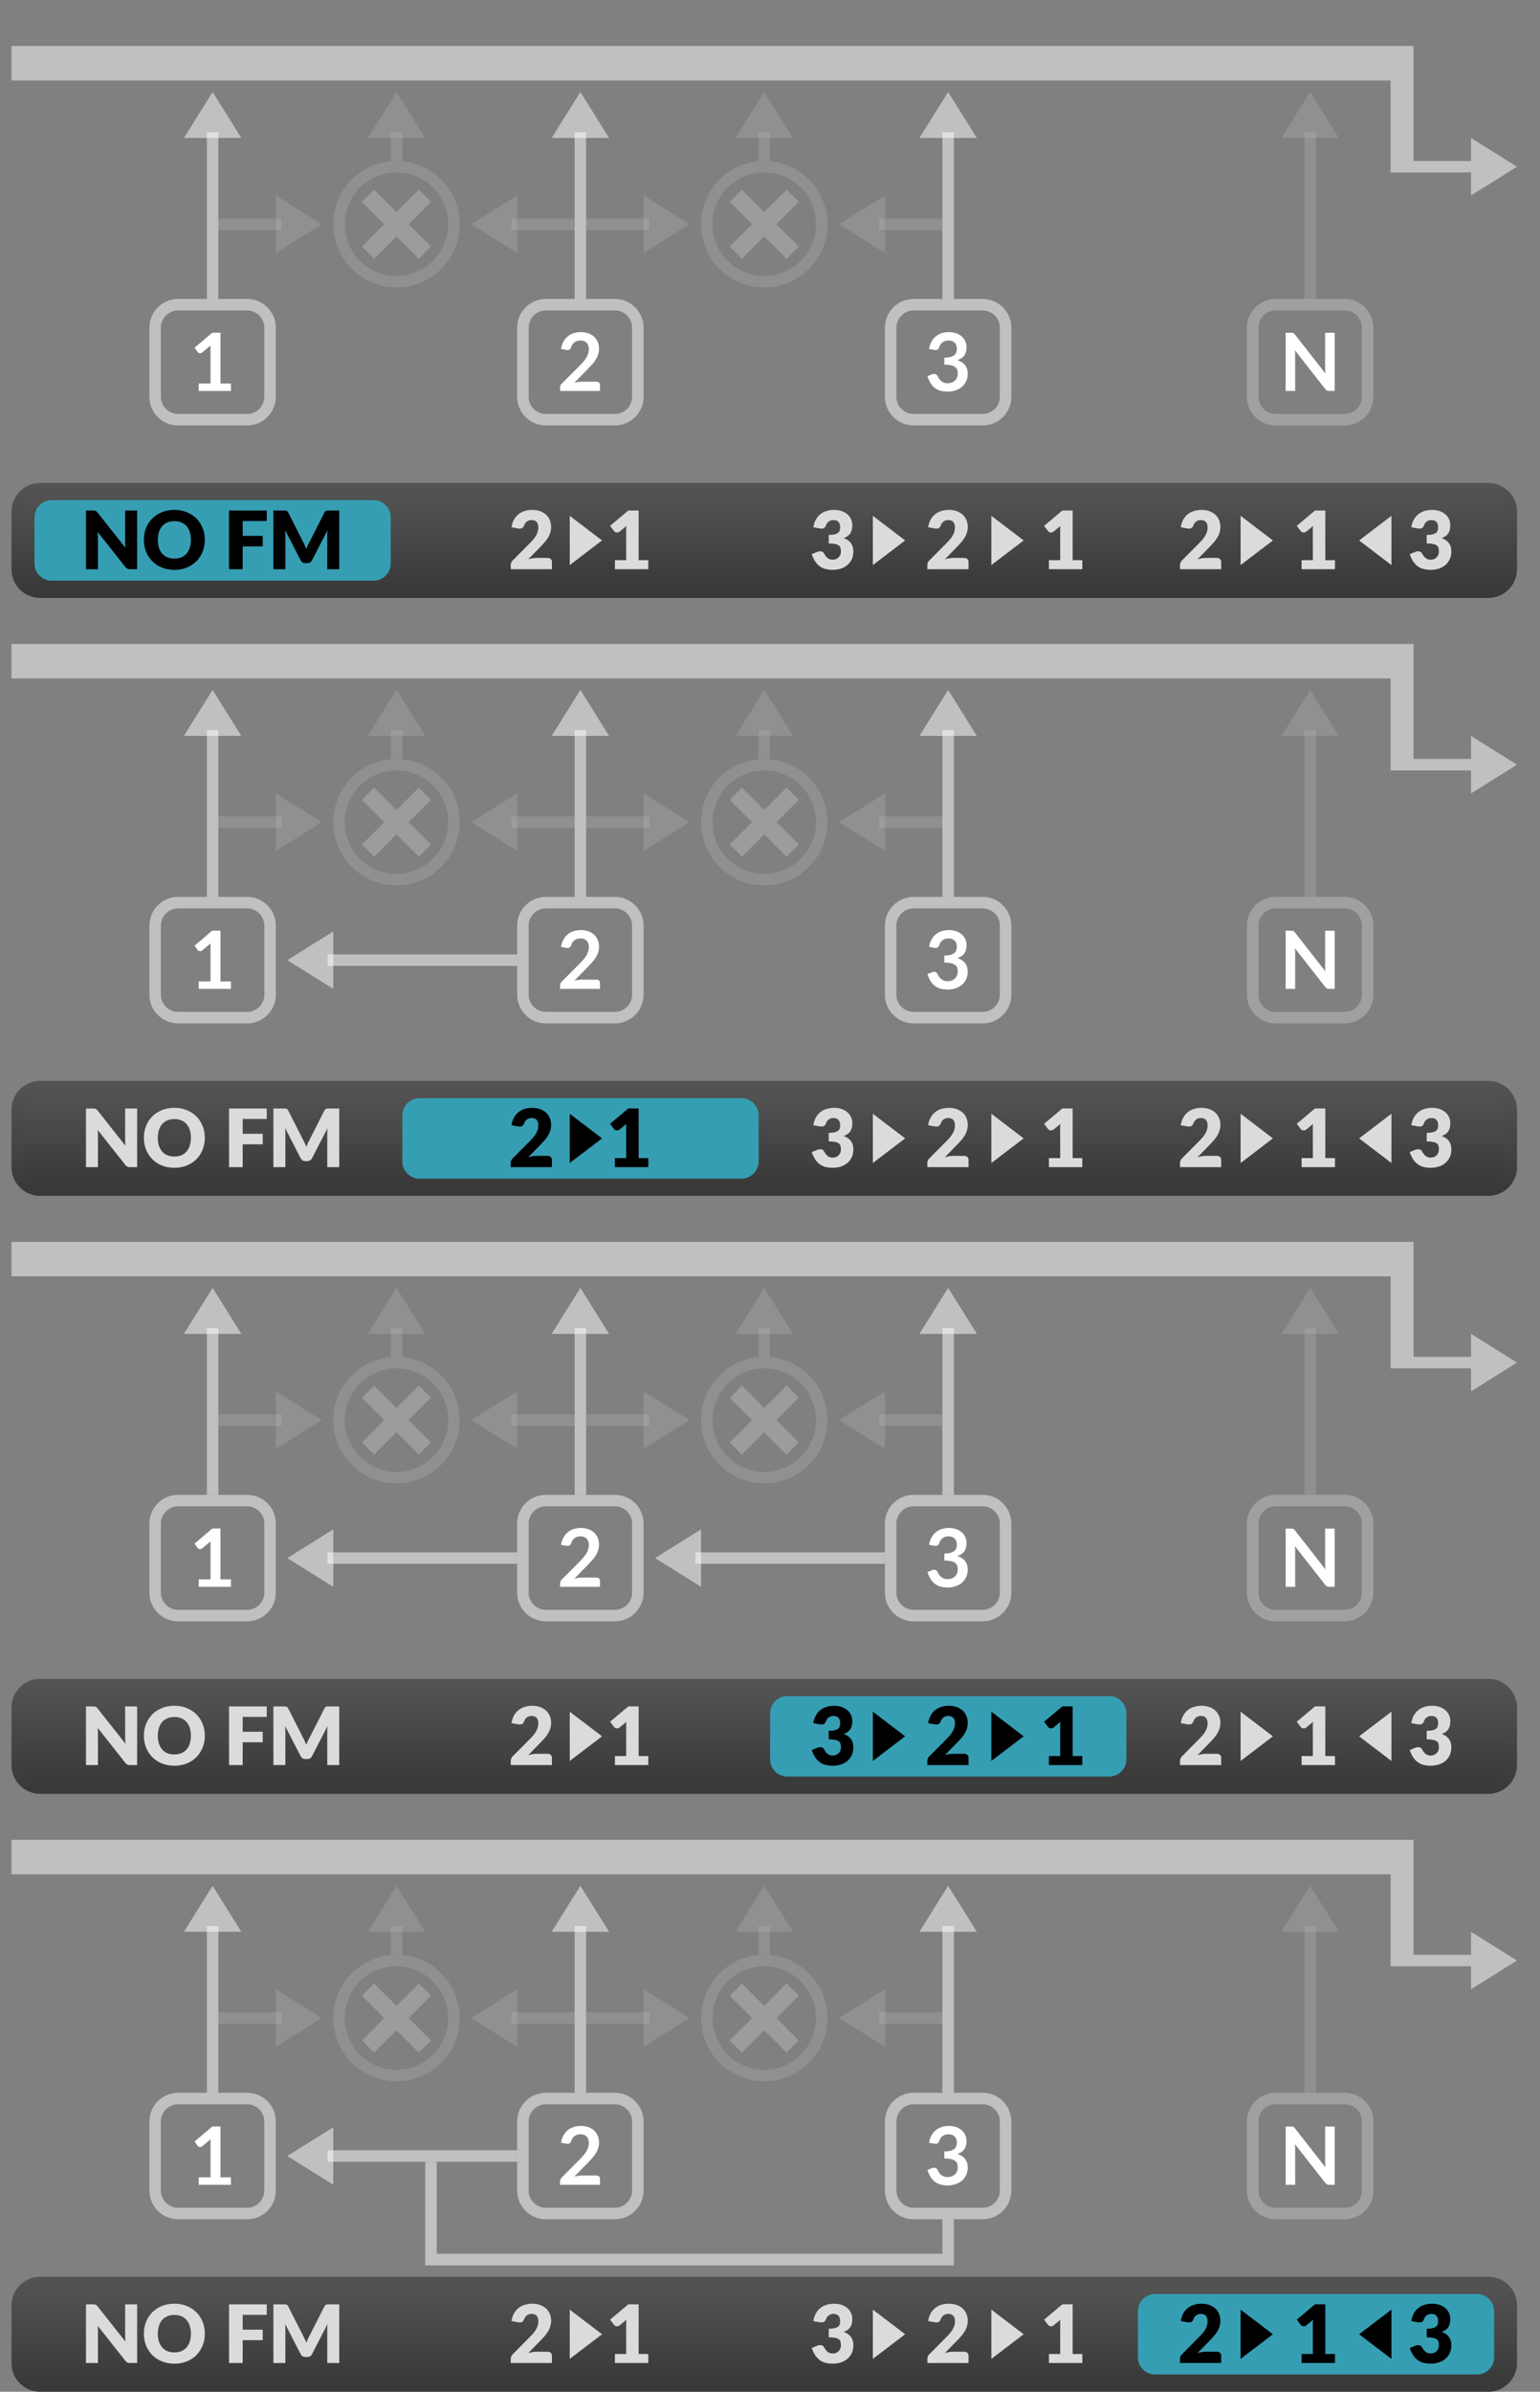 <svg width="134" height="208" fill="none" xmlns="http://www.w3.org/2000/svg"><rect width="100%" height="100%" fill="#808080" stroke="none"/><path fill-rule="evenodd" clip-rule="evenodd" d="M1 160v3h120v8h7v2l4-2.5-4-2.5v2h-5v-10H1Z" fill="#fff" fill-opacity=".5"/><path d="M21.5 182.5h-6a2 2 0 0 0-2 2v6a2 2 0 0 0 2 2h6a2 2 0 0 0 2-2v-6a2 2 0 0 0-2-2Zm32 0h-6a2 2 0 0 0-2 2v6a2 2 0 0 0 2 2h6a2 2 0 0 0 2-2v-6a2 2 0 0 0-2-2Zm32 0h-6a2 2 0 0 0-2 2v6a2 2 0 0 0 2 2h6a2 2 0 0 0 2-2v-6a2 2 0 0 0-2-2Z" stroke="#fff" stroke-opacity=".5"/><path opacity=".5" d="M117 182.5h-6a2 2 0 0 0-2 2v6a2 2 0 0 0 2 2h6a2 2 0 0 0 2-2v-6a2 2 0 0 0-2-2Z" stroke="#fff" stroke-opacity=".5"/><path d="M38 188h-1v9.012h46V193h-1v3H38v-8Z" fill="#fff" fill-opacity=".5"/><path d="M20.092 189.352V190h-2.8v-.648h1.026v-2.95a6.4 6.4 0 0 1 .01-.361l-.728.609a.311.311 0 0 1-.126.063.32.32 0 0 1-.21-.035.212.212 0 0 1-.063-.059l-.273-.375 1.544-1.312h.71v4.42h.91Zm31.811-.157a.3.3 0 0 1 .22.08.269.269 0 0 1 .085.207V190h-3.472v-.287a.488.488 0 0 1 .154-.357l1.536-1.54c.128-.131.243-.256.343-.375.103-.119.188-.236.256-.353.067-.117.119-.235.154-.354.037-.121.056-.248.056-.381a.889.889 0 0 0-.053-.319.625.625 0 0 0-.15-.234.577.577 0 0 0-.231-.14.858.858 0 0 0-.301-.049.89.89 0 0 0-.287.045.726.726 0 0 0-.231.123.743.743 0 0 0-.172.182.802.802 0 0 0-.105.231c-.04.107-.09.178-.154.213-.063.035-.154.044-.273.025l-.455-.081a1.87 1.87 0 0 1 .203-.637 1.515 1.515 0 0 1 .893-.735c.196-.063.406-.094.63-.094.233 0 .447.035.64.105a1.326 1.326 0 0 1 .819.745c.077.178.116.375.116.592 0 .187-.028.359-.084.518a2.04 2.04 0 0 1-.22.455 2.92 2.92 0 0 1-.323.42c-.123.135-.253.273-.388.413l-1.141 1.165a2.461 2.461 0 0 1 .637-.101h1.298Zm28.945-2.846a1.85 1.85 0 0 1 .203-.637 1.515 1.515 0 0 1 .892-.735c.196-.063.406-.094.63-.094.234 0 .444.034.63.101.19.066.35.158.483.277a1.224 1.224 0 0 1 .413.927c0 .161-.018.304-.056.427a.918.918 0 0 1-.406.55c-.1.063-.213.115-.34.157.304.096.53.242.68.438.15.196.224.442.224.738a1.45 1.45 0 0 1-.518 1.159c-.159.131-.343.23-.553.297a2.112 2.112 0 0 1-.662.102 2.24 2.24 0 0 1-.665-.088 1.427 1.427 0 0 1-.493-.259 1.554 1.554 0 0 1-.357-.42 2.818 2.818 0 0 1-.252-.574l.381-.157a.444.444 0 0 1 .28-.032.271.271 0 0 1 .193.14 3.4 3.4 0 0 0 .136.242.922.922 0 0 0 .427.364.94.94 0 0 0 .34.056.971.971 0 0 0 .385-.07c.11-.049.2-.112.273-.189a.78.78 0 0 0 .22-.543 1.3 1.3 0 0 0-.038-.329.49.49 0 0 0-.161-.255.88.88 0 0 0-.354-.165 2.552 2.552 0 0 0-.612-.059v-.616c.212-.002.388-.022.528-.06a.884.884 0 0 0 .333-.154.53.53 0 0 0 .175-.241.925.925 0 0 0 .049-.308c0-.238-.067-.419-.2-.543-.133-.123-.31-.185-.532-.185a.86.86 0 0 0-.518.168.743.743 0 0 0-.171.182.802.802 0 0 0-.105.231c-.04.107-.092.178-.158.213-.063.035-.153.044-.27.025l-.454-.081Zm35.285-1.41V190h-.483a.466.466 0 0 1-.189-.035.468.468 0 0 1-.143-.126l-2.643-3.374c.014.154.021.296.021.427V190h-.829v-5.061h.493c.04 0 .074.002.102.007.03.002.056.009.077.021a.194.194 0 0 1 .066.045.62.62 0 0 1 .07.077l2.653 3.388a6.823 6.823 0 0 1-.024-.462v-3.076h.829Z" fill="#fff"/><g opacity=".5"><path opacity=".5" d="M34.5 180.5a5 5 0 1 0 0-10 5 5 0 0 0 0 10Z" stroke="#fff" stroke-opacity=".5"/><path opacity=".5" d="m36.444 172.495 1.061 1.061-1.946 1.945 1.945 1.943-1.06 1.061-1.946-1.943-1.943 1.943-1.06-1.06 1.942-1.943-1.945-1.942 1.06-1.062 1.946 1.944 1.946-1.947Z" fill="#EEE"/></g><g opacity=".5"><path opacity=".5" d="M66.5 180.5a5 5 0 1 0 0-10 5 5 0 0 0 0 10Z" stroke="#fff" stroke-opacity=".5"/><path opacity=".5" d="m68.444 172.495 1.061 1.061-1.946 1.945 1.945 1.943-1.06 1.061-1.946-1.943-1.943 1.943-1.06-1.06 1.942-1.943-1.945-1.942 1.06-1.062 1.946 1.944 1.946-1.947Z" fill="#EEE"/></g><path fill-rule="evenodd" clip-rule="evenodd" d="M82 168h-2l2.5-4 2.5 4h-3Z" fill="#fff" fill-opacity=".5"/><path d="M82 182v-14.5h1V182h-1Z" fill="#fff" fill-opacity=".5"/><g opacity=".5" fill="#fff" fill-opacity=".5"><path opacity=".5" fill-rule="evenodd" clip-rule="evenodd" d="M113.5 168h-2l2.5-4 2.5 4h-3Z"/><path opacity=".5" d="M113.5 182v-14.5h1V182h-1Z"/></g><path fill-rule="evenodd" clip-rule="evenodd" d="M50 168h-2l2.5-4 2.5 4h-3Z" fill="#fff" fill-opacity=".5"/><path d="M50 182v-14.5h1V182h-1Z" fill="#fff" fill-opacity=".5"/><path fill-rule="evenodd" clip-rule="evenodd" d="M18 168h-2l2.5-4 2.5 4h-3Z" fill="#fff" fill-opacity=".5"/><path d="M18 182v-14.5h1V182h-1Z" fill="#fff" fill-opacity=".5"/><g opacity=".5" fill="#fff" fill-opacity=".5"><path opacity=".5" fill-rule="evenodd" clip-rule="evenodd" d="M34 168h-2l2.5-4 2.5 4h-3Z"/><path opacity=".5" d="M34 170v-2.5h1v2.5h-1Z"/></g><g opacity=".5" fill="#fff" fill-opacity=".5"><path opacity=".5" fill-rule="evenodd" clip-rule="evenodd" d="M66 168h-2l2.5-4 2.5 4h-3Z"/><path opacity=".5" d="M66 170v-2.5h1v2.5h-1Z"/></g><g opacity=".5" fill="#fff" fill-opacity=".5"><path opacity=".5" fill-rule="evenodd" clip-rule="evenodd" d="M45 176v2l-4-2.5 4-2.5v3Z"/><path opacity=".5" d="M50 176h-5.5v-1H50v1Z"/></g><g opacity=".5" fill="#fff" fill-opacity=".5"><path opacity=".5" fill-rule="evenodd" clip-rule="evenodd" d="M77 176v2l-4-2.5 4-2.5v3Z"/><path opacity=".5" d="M82 176h-5.5v-1H82v1Z"/></g><path fill-rule="evenodd" clip-rule="evenodd" d="M29 188v2l-4-2.5 4-2.5v3Z" fill="#fff" fill-opacity=".5"/><path d="M45 188H28.5v-1H45v1Z" fill="#fff" fill-opacity=".5"/><g opacity=".5" fill="#fff" fill-opacity=".5"><path opacity=".5" fill-rule="evenodd" clip-rule="evenodd" d="M24 175v-2l4 2.5-4 2.5v-3Z"/><path opacity=".5" d="M19 175h5.5v1H19v-1Z"/></g><g opacity=".5" fill="#fff" fill-opacity=".5"><path opacity=".5" fill-rule="evenodd" clip-rule="evenodd" d="M56 175v-2l4 2.5-4 2.5v-3Z"/><path opacity=".5" d="M51 175h5.5v1H51v-1Z"/></g><path d="M1.5 200.5a2 2 0 0 1 2-2h126a2 2 0 0 1 2 2v5a2 2 0 0 1-2 2H3.5a2 2 0 0 1-2-2v-5Z" fill="url(#a)"/><path d="M11.932 200.4v5.1h-.616a.568.568 0 0 1-.231-.042.592.592 0 0 1-.182-.154l-2.405-3.042c.01.091.016.18.018.266.005.084.007.164.007.238v2.734H7.48v-5.1h.623c.051 0 .094.003.13.007a.307.307 0 0 1 .094.028c.028.012.055.03.08.053a.945.945 0 0 1 .088.094l2.426 3.063a4.185 4.185 0 0 1-.032-.546V200.4h1.043Zm5.89 2.548c0 .369-.065.712-.193 1.029a2.476 2.476 0 0 1-.536.83c-.23.233-.51.416-.836.549a2.81 2.81 0 0 1-1.082.2c-.396 0-.758-.066-1.085-.2a2.515 2.515 0 0 1-.84-.549 2.52 2.52 0 0 1-.539-.83 2.76 2.76 0 0 1-.189-1.029c0-.368.063-.711.19-1.029.128-.317.307-.592.538-.826.234-.233.514-.416.84-.549.327-.133.689-.2 1.085-.2.397 0 .757.068 1.082.203.326.133.605.317.836.55.231.233.41.509.536.826.128.317.192.659.192 1.025Zm-1.212 0a2.19 2.19 0 0 0-.098-.679 1.425 1.425 0 0 0-.283-.514 1.204 1.204 0 0 0-.448-.322 1.542 1.542 0 0 0-.606-.112c-.228 0-.433.037-.612.112a1.234 1.234 0 0 0-.452.322c-.121.14-.214.311-.28.514a2.188 2.188 0 0 0-.098.679c0 .255.033.483.098.686.066.201.159.371.28.511.124.14.274.248.452.322.18.073.384.109.612.109.227 0 .428-.036.606-.109.177-.074.327-.182.448-.322.123-.14.218-.31.283-.511.066-.203.098-.431.098-.686Zm4.508-1.638v1.292h1.743v.913h-1.743v1.985h-1.19v-5.1h3.283v.91h-2.093Zm8.402-.91v5.1h-1.043v-2.933c0-.068.002-.141.004-.221.005-.079.012-.159.021-.241l-1.354 2.621a.441.441 0 0 1-.413.249h-.162a.479.479 0 0 1-.245-.063.448.448 0 0 1-.168-.186l-1.354-2.628a7.388 7.388 0 0 1 .025.469v2.933h-1.043v-5.1h.902c.052 0 .096.002.133.004a.33.33 0 0 1 .105.021.21.21 0 0 1 .081.056c.026.023.05.057.073.101l1.313 2.587a6.494 6.494 0 0 1 .259.57 3.97 3.97 0 0 1 .262-.581l1.31-2.576a.418.418 0 0 1 .07-.101.242.242 0 0 1 .084-.056.321.321 0 0 1 .101-.021c.04-.002.085-.004.136-.004h.903Zm18.127 4.12a.38.38 0 0 1 .276.098.328.328 0 0 1 .102.252v.63H44.44v-.35c0-.068.014-.14.042-.217a.523.523 0 0 1 .147-.21l1.47-1.481c.126-.126.236-.246.329-.36.093-.114.17-.226.23-.336a1.342 1.342 0 0 0 .182-.686c0-.203-.048-.358-.146-.466-.096-.109-.243-.164-.441-.164a.652.652 0 0 0-.637.444c-.05.129-.113.214-.193.256-.079.042-.192.051-.34.028l-.573-.102a1.94 1.94 0 0 1 .213-.665c.108-.189.24-.346.396-.472.159-.126.34-.219.542-.28.203-.063.422-.095.655-.095.252 0 .478.038.679.112.203.073.375.174.518.305a1.3 1.3 0 0 1 .325.469c.077.18.116.378.116.595 0 .187-.027.359-.08.518a2.05 2.05 0 0 1-.214.455 3.236 3.236 0 0 1-.319.416c-.119.133-.246.269-.381.406l-.998 1.022a3.06 3.06 0 0 1 .382-.091c.126-.021.242-.031.35-.031h.952Zm8.763.196v.784h-2.905v-.784h.98v-2.573a5.378 5.378 0 0 1 .014-.399l-.58.483a.353.353 0 0 1-.155.074.469.469 0 0 1-.14 0 .375.375 0 0 1-.119-.046.271.271 0 0 1-.077-.07l-.343-.455 1.59-1.333h.895v4.319h.84ZM52.386 203l-2.812 2.143v-4.286L52.387 203Zm18.387-1.144a1.94 1.94 0 0 1 .214-.665c.107-.189.239-.346.395-.472a1.61 1.61 0 0 1 .543-.28c.203-.063.421-.095.654-.095.252 0 .476.037.672.109.196.07.362.166.497.287a1.237 1.237 0 0 1 .413.927c0 .161-.016.304-.049.427a.973.973 0 0 1-.147.319.879.879 0 0 1-.238.227c-.093.061-.2.112-.322.154.565.199.847.584.847 1.155 0 .271-.049.507-.147.707a1.45 1.45 0 0 1-.395.501 1.695 1.695 0 0 1-.57.301 2.354 2.354 0 0 1-.68.098 2.49 2.49 0 0 1-.647-.077 1.536 1.536 0 0 1-.504-.245 1.67 1.67 0 0 1-.389-.427 2.916 2.916 0 0 1-.287-.616l.483-.196a.606.606 0 0 1 .35-.039.33.33 0 0 1 .231.161c.105.194.216.335.333.424a.692.692 0 0 0 .416.129.701.701 0 0 0 .539-.217.649.649 0 0 0 .137-.22.714.714 0 0 0 .045-.249c0-.109-.008-.207-.024-.294a.38.38 0 0 0-.126-.227.715.715 0 0 0-.319-.144 2.556 2.556 0 0 0-.588-.052v-.749c.213 0 .384-.016.515-.049a.792.792 0 0 0 .3-.133.41.41 0 0 0 .144-.21.985.985 0 0 0 .035-.27c0-.2-.049-.354-.147-.462-.095-.109-.242-.164-.44-.164a.652.652 0 0 0-.638.444c-.049.129-.113.214-.192.256-.08.042-.193.051-.34.028l-.574-.102Zm13.124 2.664c.117 0 .21.033.277.098a.328.328 0 0 1 .101.252v.63h-3.584v-.35c0-.068.014-.14.042-.217a.523.523 0 0 1 .147-.21l1.47-1.481c.126-.126.236-.246.33-.36.093-.114.17-.226.23-.336a1.342 1.342 0 0 0 .182-.686c0-.203-.049-.358-.147-.466-.095-.109-.242-.164-.44-.164a.652.652 0 0 0-.638.444c-.049.129-.113.214-.192.256-.08.042-.193.051-.34.028l-.574-.102a1.94 1.94 0 0 1 .214-.665c.107-.189.239-.346.395-.472a1.61 1.61 0 0 1 .543-.28c.203-.063.421-.095.654-.095.252 0 .479.038.68.112.202.073.375.174.517.305a1.3 1.3 0 0 1 .326.469c.077.18.115.378.115.595 0 .187-.026.359-.08.518a2.05 2.05 0 0 1-.214.455 3.236 3.236 0 0 1-.318.416c-.12.133-.246.269-.382.406l-.997 1.022c.128-.039.255-.07.381-.091.126-.021.243-.031.35-.031h.952Zm10.279.196v.784H91.27v-.784h.98v-2.573a5.614 5.614 0 0 1 .014-.399l-.581.483a.352.352 0 0 1-.154.074.469.469 0 0 1-.14 0 .375.375 0 0 1-.12-.046.272.272 0 0 1-.076-.07l-.343-.455 1.589-1.333h.896v4.319h.84ZM78.761 203l-2.812 2.143v-4.286L78.762 203Zm10.313 0-2.813 2.143v-4.286L89.075 203Z" fill="#DBDBDB"/><path d="M128.511 200h-28a1 1 0 0 0-1 1v4a1 1 0 0 0 1 1h28a1 1 0 0 0 1-1v-4a1 1 0 0 0-1-1Z" fill="#fff" fill-opacity=".5"/><path d="M128.511 200h-28a1 1 0 0 0-1 1v4a1 1 0 0 0 1 1h28a1 1 0 0 0 1-1v-4a1 1 0 0 0-1-1Z" fill="#369EB3" stroke="#369EB3"/><path d="M105.881 204.52c.117 0 .209.033.277.098a.33.33 0 0 1 .101.252v.63h-3.584v-.35c0-.068.014-.14.042-.217a.523.523 0 0 1 .147-.21l1.47-1.481c.126-.126.236-.246.329-.36.094-.114.171-.226.231-.336a1.355 1.355 0 0 0 .182-.686c0-.203-.049-.358-.147-.466-.095-.109-.242-.164-.441-.164a.651.651 0 0 0-.637.444c-.049.129-.113.214-.192.256-.08.042-.193.051-.34.028l-.574-.102c.038-.254.109-.476.214-.665.107-.189.239-.346.395-.472a1.61 1.61 0 0 1 .543-.28c.203-.063.421-.095.654-.095.252 0 .479.038.679.112.203.073.376.174.518.305.143.131.251.287.326.469.077.18.115.378.115.595 0 .187-.027.359-.08.518a2.05 2.05 0 0 1-.214.455 3.258 3.258 0 0 1-.318.416c-.119.133-.246.269-.382.406l-.997 1.022c.128-.039.255-.07.381-.091.126-.021.243-.031.35-.031h.952Zm10.279.196v.784h-2.905v-.784h.98v-2.573l.003-.196c.003-.067.006-.135.011-.203l-.581.483a.358.358 0 0 1-.154.074.37.37 0 0 1-.259-.046.267.267 0 0 1-.077-.07l-.343-.455 1.589-1.333h.896v4.319h.84Zm6.645-2.86c.038-.254.109-.476.214-.665.107-.189.239-.346.395-.472a1.61 1.61 0 0 1 .543-.28c.203-.063.421-.095.654-.095.252 0 .476.037.672.109.196.07.362.166.497.287a1.237 1.237 0 0 1 .413.927c0 .161-.016.304-.049.427a.945.945 0 0 1-.147.319.875.875 0 0 1-.238.227c-.093.061-.2.112-.322.154.565.199.847.584.847 1.155 0 .271-.049.507-.147.707a1.45 1.45 0 0 1-.395.501 1.704 1.704 0 0 1-.571.301 2.352 2.352 0 0 1-.679.098 2.49 2.49 0 0 1-.647-.077 1.536 1.536 0 0 1-.504-.245 1.672 1.672 0 0 1-.389-.427 2.966 2.966 0 0 1-.287-.616l.483-.196a.606.606 0 0 1 .35-.039.327.327 0 0 1 .231.161c.105.194.216.335.333.424a.692.692 0 0 0 .416.129.698.698 0 0 0 .539-.217.656.656 0 0 0 .137-.22.72.72 0 0 0 .045-.249c0-.109-.008-.207-.024-.294a.38.38 0 0 0-.126-.227.713.713 0 0 0-.319-.144 2.556 2.556 0 0 0-.588-.052v-.749c.213 0 .384-.016.515-.049a.797.797 0 0 0 .301-.133.408.408 0 0 0 .143-.21.96.96 0 0 0 .035-.27c0-.2-.049-.354-.147-.462-.095-.109-.242-.164-.441-.164a.651.651 0 0 0-.637.444c-.049.129-.113.214-.192.256-.08.042-.193.051-.34.028l-.574-.102ZM110.761 203l-2.812 2.143v-4.286l2.812 2.143Zm7.5 0 2.813-2.143v4.286L118.261 203Z" fill="#000"/><path d="M3.5 199h126v-1H3.5v1Zm127.5 1.5v5h1v-5h-1Zm-1.5 6.5H3.5v1h126v-1ZM2 205.5v-5H1v5h1Zm1.5 1.5a1.5 1.5 0 0 1-1.5-1.5H1a2.5 2.5 0 0 0 2.5 2.5v-1Zm127.5-1.5a1.5 1.5 0 0 1-1.5 1.5v1a2.5 2.5 0 0 0 2.5-2.5h-1Zm-1.5-6.5a1.5 1.5 0 0 1 1.5 1.5h1a2.5 2.5 0 0 0-2.5-2.5v1Zm-126-1a2.5 2.5 0 0 0-2.5 2.5h1a1.5 1.5 0 0 1 1.5-1.5v-1Z" fill="url(#b)"/><path fill-rule="evenodd" clip-rule="evenodd" d="M1 108v3h120v8h7v2l4-2.5-4-2.5v2h-5v-10H1Z" fill="#fff" fill-opacity=".5"/><path d="M21.5 130.5h-6a2 2 0 0 0-2 2v6a2 2 0 0 0 2 2h6a2 2 0 0 0 2-2v-6a2 2 0 0 0-2-2Zm32 0h-6a2 2 0 0 0-2 2v6a2 2 0 0 0 2 2h6a2 2 0 0 0 2-2v-6a2 2 0 0 0-2-2Zm32 0h-6a2 2 0 0 0-2 2v6a2 2 0 0 0 2 2h6a2 2 0 0 0 2-2v-6a2 2 0 0 0-2-2Z" stroke="#fff" stroke-opacity=".5"/><path opacity=".5" d="M117 130.5h-6a2 2 0 0 0-2 2v6a2 2 0 0 0 2 2h6a2 2 0 0 0 2-2v-6a2 2 0 0 0-2-2Z" stroke="#fff" stroke-opacity=".5"/><path d="M20.092 137.352V138h-2.8v-.648h1.026v-2.95a6.4 6.4 0 0 1 .01-.361l-.728.609a.311.311 0 0 1-.126.063.32.32 0 0 1-.21-.035.212.212 0 0 1-.063-.059l-.273-.375 1.544-1.312h.71v4.42h.91Zm31.811-.157a.3.3 0 0 1 .22.08.269.269 0 0 1 .085.207V138h-3.472v-.287a.488.488 0 0 1 .154-.357l1.536-1.54c.128-.131.243-.256.343-.375.103-.119.188-.236.256-.353.067-.117.119-.235.154-.354.037-.121.056-.248.056-.381a.889.889 0 0 0-.053-.319.625.625 0 0 0-.15-.234.577.577 0 0 0-.231-.14.858.858 0 0 0-.301-.049.89.89 0 0 0-.287.045.726.726 0 0 0-.231.123.743.743 0 0 0-.172.182.802.802 0 0 0-.105.231c-.04.107-.09.178-.154.213-.063.035-.154.044-.273.025l-.455-.081a1.87 1.87 0 0 1 .203-.637 1.515 1.515 0 0 1 .893-.735c.196-.063.406-.094.63-.094.233 0 .447.035.64.105a1.326 1.326 0 0 1 .819.745c.077.178.116.375.116.592 0 .187-.028.359-.084.518a2.04 2.04 0 0 1-.22.455 2.92 2.92 0 0 1-.323.42c-.123.135-.253.273-.388.413l-1.141 1.165a2.461 2.461 0 0 1 .637-.101h1.298Zm28.945-2.846a1.85 1.85 0 0 1 .203-.637 1.515 1.515 0 0 1 .892-.735c.196-.063.406-.094.63-.094.234 0 .444.034.63.101.19.066.35.158.483.277a1.224 1.224 0 0 1 .413.927c0 .161-.018.304-.056.427a.918.918 0 0 1-.406.55c-.1.063-.213.115-.34.157.304.096.53.242.68.438.15.196.224.442.224.738a1.45 1.45 0 0 1-.518 1.159c-.159.131-.343.23-.553.297a2.112 2.112 0 0 1-.662.102 2.24 2.24 0 0 1-.665-.088 1.427 1.427 0 0 1-.493-.259 1.554 1.554 0 0 1-.357-.42 2.818 2.818 0 0 1-.252-.574l.381-.157a.444.444 0 0 1 .28-.032.271.271 0 0 1 .193.14 3.4 3.4 0 0 0 .136.242.922.922 0 0 0 .427.364.94.94 0 0 0 .34.056.971.971 0 0 0 .385-.07c.11-.049.2-.112.273-.189a.78.78 0 0 0 .22-.543 1.3 1.3 0 0 0-.038-.329.49.49 0 0 0-.161-.255.88.88 0 0 0-.354-.165 2.552 2.552 0 0 0-.612-.059v-.616c.212-.002.388-.022.528-.06a.884.884 0 0 0 .333-.154.53.53 0 0 0 .175-.241.925.925 0 0 0 .049-.308c0-.238-.067-.419-.2-.543-.133-.123-.31-.185-.532-.185a.86.86 0 0 0-.518.168.743.743 0 0 0-.171.182.802.802 0 0 0-.105.231c-.04.107-.092.178-.158.213-.063.035-.153.044-.27.025l-.454-.081Zm35.285-1.41V138h-.483a.466.466 0 0 1-.189-.035.468.468 0 0 1-.143-.126l-2.643-3.374c.014.154.021.296.021.427V138h-.829v-5.061h.493c.04 0 .074.002.102.007.03.002.056.009.077.021a.194.194 0 0 1 .066.045.62.62 0 0 1 .07.077l2.653 3.388a6.823 6.823 0 0 1-.024-.462v-3.076h.829Z" fill="#fff"/><g opacity=".5"><path opacity=".5" d="M34.5 128.5a5 5 0 1 0 0-10 5 5 0 0 0 0 10Z" stroke="#fff" stroke-opacity=".5"/><path opacity=".5" d="m36.444 120.495 1.061 1.061-1.946 1.945 1.945 1.943-1.06 1.061-1.946-1.943-1.943 1.943-1.06-1.06 1.942-1.943-1.945-1.942 1.06-1.062 1.946 1.944 1.946-1.947Z" fill="#EEE"/></g><g opacity=".5"><path opacity=".5" d="M66.5 128.5a5 5 0 1 0 0-10 5 5 0 0 0 0 10Z" stroke="#fff" stroke-opacity=".5"/><path opacity=".5" d="m68.444 120.495 1.061 1.061-1.946 1.945 1.945 1.943-1.06 1.061-1.946-1.943-1.943 1.943-1.06-1.06 1.942-1.943-1.945-1.942 1.06-1.062 1.946 1.944 1.946-1.947Z" fill="#EEE"/></g><path fill-rule="evenodd" clip-rule="evenodd" d="M82 116h-2l2.5-4 2.5 4h-3Z" fill="#fff" fill-opacity=".5"/><path d="M82 130v-14.5h1V130h-1Z" fill="#fff" fill-opacity=".5"/><g opacity=".5" fill="#fff" fill-opacity=".5"><path opacity=".5" fill-rule="evenodd" clip-rule="evenodd" d="M113.5 116h-2l2.5-4 2.5 4h-3Z"/><path opacity=".5" d="M113.5 130v-14.5h1V130h-1Z"/></g><path fill-rule="evenodd" clip-rule="evenodd" d="M50 116h-2l2.5-4 2.5 4h-3Z" fill="#fff" fill-opacity=".5"/><path d="M50 130v-14.5h1V130h-1Z" fill="#fff" fill-opacity=".5"/><path fill-rule="evenodd" clip-rule="evenodd" d="M18 116h-2l2.5-4 2.5 4h-3Z" fill="#fff" fill-opacity=".5"/><path d="M18 130v-14.5h1V130h-1Z" fill="#fff" fill-opacity=".5"/><g opacity=".5" fill="#fff" fill-opacity=".5"><path opacity=".5" fill-rule="evenodd" clip-rule="evenodd" d="M34 116h-2l2.5-4 2.5 4h-3Z"/><path opacity=".5" d="M34 118v-2.5h1v2.5h-1Z"/></g><g opacity=".5" fill="#fff" fill-opacity=".5"><path opacity=".5" fill-rule="evenodd" clip-rule="evenodd" d="M66 116h-2l2.5-4 2.5 4h-3Z"/><path opacity=".5" d="M66 118v-2.5h1v2.5h-1Z"/></g><g opacity=".5" fill="#fff" fill-opacity=".5"><path opacity=".5" fill-rule="evenodd" clip-rule="evenodd" d="M45 124v2l-4-2.5 4-2.5v3Z"/><path opacity=".5" d="M50 124h-5.5v-1H50v1Z"/></g><g opacity=".5" fill="#fff" fill-opacity=".5"><path opacity=".5" fill-rule="evenodd" clip-rule="evenodd" d="M77 124v2l-4-2.5 4-2.5v3Z"/><path opacity=".5" d="M82 124h-5.5v-1H82v1Z"/></g><path fill-rule="evenodd" clip-rule="evenodd" d="M61 136v2l-4-2.5 4-2.5v3Z" fill="#fff" fill-opacity=".5"/><path d="M77 136H60.5v-1H77v1Z" fill="#fff" fill-opacity=".5"/><path fill-rule="evenodd" clip-rule="evenodd" d="M29 136v2l-4-2.5 4-2.5v3Z" fill="#fff" fill-opacity=".5"/><path d="M45 136H28.5v-1H45v1Z" fill="#fff" fill-opacity=".5"/><g opacity=".5" fill="#fff" fill-opacity=".5"><path opacity=".5" fill-rule="evenodd" clip-rule="evenodd" d="M24 123v-2l4 2.5-4 2.5v-3Z"/><path opacity=".5" d="M19 123h5.5v1H19v-1Z"/></g><g opacity=".5" fill="#fff" fill-opacity=".5"><path opacity=".5" fill-rule="evenodd" clip-rule="evenodd" d="M56 123v-2l4 2.5-4 2.5v-3Z"/><path opacity=".5" d="M51 123h5.5v1H51v-1Z"/></g><path d="M1.5 148.5a2 2 0 0 1 2-2h126a2 2 0 0 1 2 2v5a2 2 0 0 1-2 2H3.5a2 2 0 0 1-2-2v-5Z" fill="url(#c)"/><path d="M11.932 148.4v5.1h-.616a.568.568 0 0 1-.231-.042.592.592 0 0 1-.182-.154l-2.405-3.042c.01.091.016.18.018.266.005.084.007.164.007.238v2.734H7.48v-5.1h.623c.051 0 .094.003.13.007a.307.307 0 0 1 .094.028c.028.012.055.03.08.053a.945.945 0 0 1 .088.094l2.426 3.063a4.185 4.185 0 0 1-.032-.546V148.4h1.043Zm5.89 2.548c0 .369-.065.712-.193 1.029a2.476 2.476 0 0 1-.536.83c-.23.233-.51.416-.836.549a2.81 2.81 0 0 1-1.082.2c-.396 0-.758-.066-1.085-.2a2.515 2.515 0 0 1-.84-.549 2.52 2.52 0 0 1-.539-.83 2.76 2.76 0 0 1-.189-1.029c0-.368.063-.711.19-1.029.128-.317.307-.592.538-.826.234-.233.514-.416.84-.549.327-.133.689-.2 1.085-.2.397 0 .757.068 1.082.203.326.133.605.317.836.55.231.233.41.509.536.826.128.317.192.659.192 1.025Zm-1.212 0a2.19 2.19 0 0 0-.098-.679 1.425 1.425 0 0 0-.283-.514 1.204 1.204 0 0 0-.448-.322 1.542 1.542 0 0 0-.606-.112c-.228 0-.433.037-.612.112a1.234 1.234 0 0 0-.452.322c-.121.14-.214.311-.28.514a2.188 2.188 0 0 0-.098.679c0 .255.033.483.098.686.066.201.159.371.28.511.124.14.274.248.452.322.18.073.384.109.612.109.227 0 .428-.036.606-.109.177-.074.327-.182.448-.322.123-.14.218-.31.283-.511.066-.203.098-.431.098-.686Zm4.508-1.638v1.292h1.743v.913h-1.743v1.985h-1.19v-5.1h3.283v.91h-2.093Zm8.402-.91v5.1h-1.043v-2.933c0-.068.002-.141.004-.221.005-.079.012-.159.021-.241l-1.354 2.621a.441.441 0 0 1-.413.249h-.162a.479.479 0 0 1-.245-.063.448.448 0 0 1-.168-.186l-1.354-2.628a7.388 7.388 0 0 1 .025.469v2.933h-1.043v-5.1h.902c.052 0 .096.002.133.004a.33.33 0 0 1 .105.021.21.21 0 0 1 .081.056c.026.023.05.057.073.101l1.313 2.587a6.494 6.494 0 0 1 .259.57 3.97 3.97 0 0 1 .262-.581l1.31-2.576a.418.418 0 0 1 .07-.101.242.242 0 0 1 .084-.056.321.321 0 0 1 .101-.021c.04-.002.085-.004.136-.004h.903Zm18.127 4.12a.38.38 0 0 1 .276.098.328.328 0 0 1 .102.252v.63H44.44v-.35c0-.068.014-.14.042-.217a.523.523 0 0 1 .147-.21l1.47-1.481c.126-.126.236-.246.329-.36.093-.114.17-.226.23-.336a1.342 1.342 0 0 0 .182-.686c0-.203-.048-.358-.146-.466-.096-.109-.243-.164-.441-.164a.652.652 0 0 0-.637.444c-.05.129-.113.214-.193.256-.079.042-.192.051-.34.028l-.573-.102a1.94 1.94 0 0 1 .213-.665c.108-.189.24-.346.396-.472.159-.126.34-.219.542-.28.203-.063.422-.095.655-.095.252 0 .478.038.679.112.203.073.375.174.518.305a1.3 1.3 0 0 1 .325.469c.077.18.116.378.116.595 0 .187-.027.359-.08.518a2.05 2.05 0 0 1-.214.455 3.236 3.236 0 0 1-.319.416c-.119.133-.246.269-.381.406l-.998 1.022a3.06 3.06 0 0 1 .382-.091c.126-.021.242-.031.35-.031h.952Zm8.763.196v.784h-2.905v-.784h.98v-2.573a5.378 5.378 0 0 1 .014-.399l-.58.483a.353.353 0 0 1-.155.074.469.469 0 0 1-.14 0 .375.375 0 0 1-.119-.046.271.271 0 0 1-.077-.07l-.343-.455 1.59-1.333h.895v4.319h.84ZM52.386 151l-2.812 2.143v-4.286L52.387 151Z" fill="#DBDBDB"/><path d="M96.511 148h-28a1 1 0 0 0-1 1v4a1 1 0 0 0 1 1h28a1 1 0 0 0 1-1v-4a1 1 0 0 0-1-1Z" fill="#369EB3"/><path d="M96.511 148h-28a1 1 0 0 0-1 1v4a1 1 0 0 0 1 1h28a1 1 0 0 0 1-1v-4a1 1 0 0 0-1-1Z" stroke="#369EB3"/><path d="M70.773 149.856a1.94 1.94 0 0 1 .214-.665c.107-.189.239-.346.395-.472a1.61 1.61 0 0 1 .543-.28c.203-.063.421-.095.654-.095.252 0 .476.037.672.109.196.07.362.166.497.287a1.237 1.237 0 0 1 .413.927c0 .161-.016.304-.049.427a.973.973 0 0 1-.147.319.879.879 0 0 1-.238.227c-.093.061-.2.112-.322.154.565.199.847.584.847 1.155 0 .271-.049.507-.147.707a1.45 1.45 0 0 1-.395.501 1.695 1.695 0 0 1-.57.301 2.354 2.354 0 0 1-.68.098 2.49 2.49 0 0 1-.647-.077 1.536 1.536 0 0 1-.504-.245 1.67 1.67 0 0 1-.389-.427 2.916 2.916 0 0 1-.287-.616l.483-.196a.606.606 0 0 1 .35-.039.33.33 0 0 1 .231.161c.105.194.216.335.333.424a.692.692 0 0 0 .416.129.701.701 0 0 0 .539-.217.649.649 0 0 0 .137-.22.714.714 0 0 0 .045-.249c0-.109-.008-.207-.024-.294a.38.38 0 0 0-.126-.227.715.715 0 0 0-.319-.144 2.556 2.556 0 0 0-.588-.052v-.749c.213 0 .384-.016.515-.049a.792.792 0 0 0 .3-.133.41.41 0 0 0 .144-.21.985.985 0 0 0 .035-.27c0-.2-.049-.354-.147-.462-.095-.109-.242-.164-.44-.164a.652.652 0 0 0-.638.444c-.049.129-.113.214-.192.256-.08.042-.193.051-.34.028l-.574-.102Zm13.124 2.664c.117 0 .21.033.277.098a.328.328 0 0 1 .101.252v.63h-3.584v-.35c0-.068.014-.14.042-.217a.523.523 0 0 1 .147-.21l1.47-1.481c.126-.126.236-.246.33-.36.093-.114.17-.226.23-.336a1.342 1.342 0 0 0 .182-.686c0-.203-.049-.358-.147-.466-.095-.109-.242-.164-.44-.164a.652.652 0 0 0-.638.444c-.049.129-.113.214-.192.256-.08.042-.193.051-.34.028l-.574-.102a1.94 1.94 0 0 1 .214-.665c.107-.189.239-.346.395-.472a1.61 1.61 0 0 1 .543-.28c.203-.063.421-.095.654-.095.252 0 .479.038.68.112.202.073.375.174.517.305a1.3 1.3 0 0 1 .326.469c.077.18.115.378.115.595 0 .187-.026.359-.08.518a2.05 2.05 0 0 1-.214.455 3.236 3.236 0 0 1-.318.416c-.12.133-.246.269-.382.406l-.997 1.022c.128-.039.255-.07.381-.091.126-.021.243-.031.35-.031h.952Zm10.279.196v.784H91.27v-.784h.98v-2.573a5.614 5.614 0 0 1 .014-.399l-.581.483a.352.352 0 0 1-.154.074.469.469 0 0 1-.14 0 .375.375 0 0 1-.12-.046.272.272 0 0 1-.076-.07l-.343-.455 1.589-1.333h.896v4.319h.84ZM78.761 151l-2.812 2.143v-4.286L78.762 151Zm10.313 0-2.813 2.143v-4.286L89.075 151Z" fill="#000"/><path d="M105.881 152.52c.117 0 .209.033.277.098a.33.33 0 0 1 .101.252v.63h-3.584v-.35c0-.068.014-.14.042-.217a.523.523 0 0 1 .147-.21l1.47-1.481c.126-.126.236-.246.329-.36.094-.114.171-.226.231-.336a1.355 1.355 0 0 0 .182-.686c0-.203-.049-.358-.147-.466-.095-.109-.242-.164-.441-.164a.651.651 0 0 0-.637.444c-.049.129-.113.214-.192.256-.08.042-.193.051-.34.028l-.574-.102c.038-.254.109-.476.214-.665.107-.189.239-.346.395-.472a1.61 1.61 0 0 1 .543-.28c.203-.063.421-.095.654-.095.252 0 .479.038.679.112.203.073.376.174.518.305.143.131.251.287.326.469.077.18.115.378.115.595 0 .187-.027.359-.08.518a2.05 2.05 0 0 1-.214.455 3.258 3.258 0 0 1-.318.416c-.119.133-.246.269-.382.406l-.997 1.022c.128-.039.255-.07.381-.091.126-.021.243-.031.35-.031h.952Zm10.279.196v.784h-2.905v-.784h.98v-2.573l.003-.196c.003-.067.006-.135.011-.203l-.581.483a.358.358 0 0 1-.154.074.37.37 0 0 1-.259-.046.267.267 0 0 1-.077-.07l-.343-.455 1.589-1.333h.896v4.319h.84Zm6.645-2.86c.038-.254.109-.476.214-.665.107-.189.239-.346.395-.472a1.61 1.61 0 0 1 .543-.28c.203-.063.421-.095.654-.095.252 0 .476.037.672.109.196.07.362.166.497.287a1.237 1.237 0 0 1 .413.927c0 .161-.016.304-.049.427a.945.945 0 0 1-.147.319.875.875 0 0 1-.238.227c-.093.061-.2.112-.322.154.565.199.847.584.847 1.155 0 .271-.049.507-.147.707a1.45 1.45 0 0 1-.395.501 1.704 1.704 0 0 1-.571.301 2.352 2.352 0 0 1-.679.098 2.49 2.49 0 0 1-.647-.077 1.536 1.536 0 0 1-.504-.245 1.672 1.672 0 0 1-.389-.427 2.966 2.966 0 0 1-.287-.616l.483-.196a.606.606 0 0 1 .35-.039.327.327 0 0 1 .231.161c.105.194.216.335.333.424a.692.692 0 0 0 .416.129.698.698 0 0 0 .539-.217.656.656 0 0 0 .137-.22.72.72 0 0 0 .045-.249c0-.109-.008-.207-.024-.294a.38.38 0 0 0-.126-.227.713.713 0 0 0-.319-.144 2.556 2.556 0 0 0-.588-.052v-.749c.213 0 .384-.016.515-.049a.797.797 0 0 0 .301-.133.408.408 0 0 0 .143-.21.96.96 0 0 0 .035-.27c0-.2-.049-.354-.147-.462-.095-.109-.242-.164-.441-.164a.651.651 0 0 0-.637.444c-.049.129-.113.214-.192.256-.08.042-.193.051-.34.028l-.574-.102ZM110.761 151l-2.812 2.143v-4.286l2.812 2.143Zm7.5 0 2.813-2.143v4.286L118.261 151Z" fill="#DBDBDB"/><path d="M3.5 147h126v-1H3.5v1Zm127.5 1.5v5h1v-5h-1Zm-1.5 6.5H3.5v1h126v-1ZM2 153.5v-5H1v5h1Zm1.5 1.5a1.5 1.5 0 0 1-1.5-1.5H1a2.5 2.5 0 0 0 2.5 2.5v-1Zm127.5-1.5a1.5 1.5 0 0 1-1.5 1.5v1a2.5 2.5 0 0 0 2.5-2.5h-1Zm-1.5-6.5a1.5 1.5 0 0 1 1.5 1.5h1a2.5 2.5 0 0 0-2.5-2.5v1Zm-126-1a2.5 2.5 0 0 0-2.5 2.5h1a1.5 1.5 0 0 1 1.5-1.5v-1Z" fill="url(#d)"/><path fill-rule="evenodd" clip-rule="evenodd" d="M1 56v3h120v8h7v2l4-2.5-4-2.5v2h-5V56H1Z" fill="#fff" fill-opacity=".5"/><path d="M21.5 78.5h-6a2 2 0 0 0-2 2v6a2 2 0 0 0 2 2h6a2 2 0 0 0 2-2v-6a2 2 0 0 0-2-2Zm32 0h-6a2 2 0 0 0-2 2v6a2 2 0 0 0 2 2h6a2 2 0 0 0 2-2v-6a2 2 0 0 0-2-2Zm32 0h-6a2 2 0 0 0-2 2v6a2 2 0 0 0 2 2h6a2 2 0 0 0 2-2v-6a2 2 0 0 0-2-2Z" stroke="#fff" stroke-opacity=".5"/><path opacity=".5" d="M117 78.5h-6a2 2 0 0 0-2 2v6a2 2 0 0 0 2 2h6a2 2 0 0 0 2-2v-6a2 2 0 0 0-2-2Z" stroke="#fff" stroke-opacity=".5"/><path d="M20.092 85.353V86h-2.8v-.647h1.026v-2.951c0-.117.003-.237.01-.36l-.728.608a.319.319 0 0 1-.126.063.32.32 0 0 1-.21-.034.223.223 0 0 1-.063-.06l-.273-.374 1.544-1.313h.71v4.42h.91Zm31.811-.158c.093 0 .167.027.22.08.057.052.085.12.085.207V86h-3.472v-.287a.488.488 0 0 1 .154-.357l1.536-1.54c.128-.13.243-.255.343-.374.103-.12.188-.237.256-.354a1.61 1.61 0 0 0 .154-.353c.037-.122.056-.249.056-.382a.885.885 0 0 0-.053-.318.624.624 0 0 0-.15-.235.58.58 0 0 0-.231-.14.865.865 0 0 0-.301-.049.882.882 0 0 0-.287.046.731.731 0 0 0-.231.122.749.749 0 0 0-.277.413c-.04.107-.09.179-.154.214-.063.035-.154.043-.273.024l-.455-.08a1.86 1.86 0 0 1 .203-.637c.1-.185.225-.338.375-.459a1.54 1.54 0 0 1 .518-.276c.196-.063.406-.095.63-.095.233 0 .447.035.64.105a1.326 1.326 0 0 1 .819.746c.077.177.116.374.116.591 0 .187-.028.36-.084.518a2.04 2.04 0 0 1-.22.455 2.954 2.954 0 0 1-.323.42c-.123.135-.253.273-.388.413l-1.141 1.166a2.402 2.402 0 0 1 .637-.102h1.298Zm28.945-2.845a1.86 1.86 0 0 1 .203-.637c.1-.185.225-.338.374-.459a1.54 1.54 0 0 1 .518-.276c.196-.063.406-.095.63-.095.234 0 .444.034.63.102a1.4 1.4 0 0 1 .483.276 1.225 1.225 0 0 1 .413.927c0 .162-.018.304-.056.428a.918.918 0 0 1-.406.55 1.59 1.59 0 0 1-.34.157c.304.095.53.241.68.437.15.196.224.442.224.739a1.453 1.453 0 0 1-.518 1.159 1.66 1.66 0 0 1-.553.297 2.12 2.12 0 0 1-.662.101c-.254 0-.476-.03-.665-.087a1.444 1.444 0 0 1-.85-.68 2.835 2.835 0 0 1-.252-.573l.381-.158a.444.444 0 0 1 .28-.031.268.268 0 0 1 .193.14c.042.081.087.162.136.241a.921.921 0 0 0 .427.364.933.933 0 0 0 .34.056.977.977 0 0 0 .385-.07c.11-.049.2-.112.273-.189a.783.783 0 0 0 .22-.543c0-.12-.013-.23-.038-.328a.49.49 0 0 0-.161-.256.876.876 0 0 0-.354-.164 2.513 2.513 0 0 0-.612-.06v-.616c.212-.002.388-.022.528-.06a.9.9 0 0 0 .333-.154.534.534 0 0 0 .175-.24.926.926 0 0 0 .049-.309c0-.238-.067-.419-.2-.542-.133-.124-.31-.186-.532-.186a.851.851 0 0 0-.518.168.749.749 0 0 0-.276.413c-.04.107-.092.179-.158.214-.063.035-.153.043-.27.024l-.454-.08Zm35.285-1.411V86h-.483a.46.46 0 0 1-.189-.035.46.46 0 0 1-.143-.126l-2.643-3.374c.014.154.021.296.021.427V86h-.829v-5.061h.493c.04 0 .074.002.102.007.03.002.056.01.077.021a.2.2 0 0 1 .066.046.555.555 0 0 1 .07.076l2.653 3.389a6.918 6.918 0 0 1-.024-.462v-3.077h.829Z" fill="#fff"/><g opacity=".5"><path opacity=".5" d="M34.5 76.5a5 5 0 1 0 0-10 5 5 0 0 0 0 10Z" stroke="#fff" stroke-opacity=".5"/><path opacity=".5" d="m36.444 68.495 1.061 1.06-1.946 1.946 1.945 1.943-1.06 1.061-1.946-1.943-1.943 1.943-1.06-1.06 1.942-1.943-1.945-1.942 1.06-1.062 1.946 1.944 1.946-1.947Z" fill="#EEE"/></g><g opacity=".5"><path opacity=".5" d="M66.5 76.5a5 5 0 1 0 0-10 5 5 0 0 0 0 10Z" stroke="#fff" stroke-opacity=".5"/><path opacity=".5" d="m68.444 68.495 1.061 1.06-1.946 1.946 1.945 1.943-1.06 1.061-1.946-1.943-1.943 1.943-1.06-1.06 1.942-1.943-1.945-1.942 1.06-1.062 1.946 1.944 1.946-1.947Z" fill="#EEE"/></g><path fill-rule="evenodd" clip-rule="evenodd" d="M82 64h-2l2.5-4 2.5 4h-3Z" fill="#fff" fill-opacity=".5"/><path d="M82 78V63.5h1V78h-1Z" fill="#fff" fill-opacity=".5"/><g opacity=".5" fill="#fff" fill-opacity=".5"><path opacity=".5" fill-rule="evenodd" clip-rule="evenodd" d="M113.5 64h-2l2.5-4 2.5 4h-3Z"/><path opacity=".5" d="M113.5 78V63.5h1V78h-1Z"/></g><path fill-rule="evenodd" clip-rule="evenodd" d="M50 64h-2l2.5-4 2.5 4h-3Z" fill="#fff" fill-opacity=".5"/><path d="M50 78V63.5h1V78h-1Z" fill="#fff" fill-opacity=".5"/><path fill-rule="evenodd" clip-rule="evenodd" d="M18 64h-2l2.5-4 2.5 4h-3Z" fill="#fff" fill-opacity=".5"/><path d="M18 78V63.5h1V78h-1Z" fill="#fff" fill-opacity=".5"/><g opacity=".5" fill="#fff" fill-opacity=".5"><path opacity=".5" fill-rule="evenodd" clip-rule="evenodd" d="M34 64h-2l2.5-4 2.5 4h-3Z"/><path opacity=".5" d="M34 66v-2.5h1V66h-1Z"/></g><g opacity=".5" fill="#fff" fill-opacity=".5"><path opacity=".5" fill-rule="evenodd" clip-rule="evenodd" d="M66 64h-2l2.5-4 2.5 4h-3Z"/><path opacity=".5" d="M66 66v-2.5h1V66h-1Z"/></g><g opacity=".5" fill="#fff" fill-opacity=".5"><path opacity=".5" fill-rule="evenodd" clip-rule="evenodd" d="M45 72v2l-4-2.5 4-2.5v3Z"/><path opacity=".5" d="M50 72h-5.5v-1H50v1Z"/></g><g opacity=".5" fill="#fff" fill-opacity=".5"><path opacity=".5" fill-rule="evenodd" clip-rule="evenodd" d="M77 72v2l-4-2.5 4-2.5v3Z"/><path opacity=".5" d="M82 72h-5.5v-1H82v1Z"/></g><path fill-rule="evenodd" clip-rule="evenodd" d="M29 84v2l-4-2.5 4-2.5v3Z" fill="#fff" fill-opacity=".5"/><path d="M45 84H28.5v-1H45v1Z" fill="#fff" fill-opacity=".5"/><g opacity=".5" fill="#fff" fill-opacity=".5"><path opacity=".5" fill-rule="evenodd" clip-rule="evenodd" d="M24 71v-2l4 2.5-4 2.5v-3Z"/><path opacity=".5" d="M19 71h5.5v1H19v-1Z"/></g><g opacity=".5" fill="#fff" fill-opacity=".5"><path opacity=".5" fill-rule="evenodd" clip-rule="evenodd" d="M56 71v-2l4 2.5-4 2.5v-3Z"/><path opacity=".5" d="M51 71h5.5v1H51v-1Z"/></g><path d="M1.5 96.5a2 2 0 0 1 2-2h126a2 2 0 0 1 2 2v5a2 2 0 0 1-2 2H3.5a2 2 0 0 1-2-2v-5Z" fill="url(#e)"/><path d="M11.932 96.4v5.1h-.616a.568.568 0 0 1-.231-.042.592.592 0 0 1-.182-.154l-2.405-3.041c.01.09.016.18.018.265.005.084.007.164.007.238v2.734H7.48v-5.1h.623c.051 0 .094.003.13.007a.299.299 0 0 1 .094.029.261.261 0 0 1 .08.052.914.914 0 0 1 .088.094l2.426 3.063a4.17 4.17 0 0 1-.032-.546V96.4h1.043Zm5.89 2.548c0 .37-.065.712-.193 1.03a2.479 2.479 0 0 1-.536.829c-.23.233-.51.416-.836.549a2.81 2.81 0 0 1-1.082.2c-.396 0-.758-.066-1.085-.2a2.515 2.515 0 0 1-.84-.549 2.523 2.523 0 0 1-.539-.83 2.763 2.763 0 0 1-.189-1.029c0-.368.063-.711.19-1.028.128-.318.307-.593.538-.826.234-.234.514-.417.84-.55.327-.133.689-.2 1.085-.2.397 0 .757.068 1.082.204.326.132.605.316.836.549.231.233.41.509.536.826.128.317.192.66.192 1.025Zm-1.212 0a2.19 2.19 0 0 0-.098-.678 1.427 1.427 0 0 0-.283-.515 1.2 1.2 0 0 0-.448-.322 1.548 1.548 0 0 0-.606-.112c-.228 0-.433.037-.612.112a1.23 1.23 0 0 0-.452.322c-.121.14-.214.312-.28.514a2.202 2.202 0 0 0-.098.68c0 .254.033.483.098.686.066.2.159.37.28.51.124.14.274.248.452.322.18.073.384.109.612.109.227 0 .428-.036.606-.109.177-.074.327-.182.448-.322.123-.14.218-.31.283-.51.066-.204.098-.432.098-.687Zm4.508-1.637v1.291h1.743v.913h-1.743v1.985h-1.19v-5.1h3.283v.91h-2.093Zm8.402-.91v5.099h-1.043v-2.933c0-.068.002-.141.004-.22.005-.08.012-.16.021-.242l-1.354 2.621a.441.441 0 0 1-.413.249h-.162a.479.479 0 0 1-.245-.063.448.448 0 0 1-.168-.186l-1.354-2.628a9.7 9.7 0 0 1 .017.249c.005.079.008.152.008.22v2.933h-1.043v-5.1h.902c.052 0 .096.002.133.004.04.002.075.01.105.021a.21.21 0 0 1 .081.056c.026.023.05.057.073.102l1.313 2.586a6.08 6.08 0 0 1 .259.571 3.907 3.907 0 0 1 .262-.581l1.31-2.576a.423.423 0 0 1 .07-.102.242.242 0 0 1 .084-.056.339.339 0 0 1 .101-.021c.04-.002.085-.004.136-.004h.903Z" fill="#DBDBDB"/><path d="M64.511 96h-28a1 1 0 0 0-1 1v4a1 1 0 0 0 1 1h28a1 1 0 0 0 1-1v-4a1 1 0 0 0-1-1Z" fill="#fff" fill-opacity=".5"/><path d="M64.511 96h-28a1 1 0 0 0-1 1v4a1 1 0 0 0 1 1h28a1 1 0 0 0 1-1v-4a1 1 0 0 0-1-1Z" fill="#369EB3" stroke="#369EB3"/><path d="M47.647 100.52a.38.38 0 0 1 .276.098.328.328 0 0 1 .102.252v.63H44.44v-.35c0-.068.014-.14.042-.217a.523.523 0 0 1 .147-.21l1.47-1.48c.126-.126.236-.247.329-.361.093-.114.17-.226.23-.336a1.348 1.348 0 0 0 .182-.686c0-.203-.048-.358-.146-.466-.096-.11-.243-.164-.441-.164a.65.65 0 0 0-.637.444c-.05.129-.113.214-.193.256-.079.042-.192.051-.34.028l-.573-.102c.037-.254.108-.475.213-.664.108-.19.24-.347.396-.473a1.6 1.6 0 0 1 .542-.28c.203-.063.422-.094.655-.094.252 0 .478.037.679.112.203.072.375.173.518.304.142.13.25.287.325.469.077.18.116.378.116.595 0 .187-.027.36-.08.518a2.05 2.05 0 0 1-.214.455 3.24 3.24 0 0 1-.319.416c-.119.133-.246.269-.381.407l-.998 1.021a3.06 3.06 0 0 1 .382-.091c.126-.021.242-.031.35-.031h.952Zm8.763.196v.784h-2.905v-.784h.98v-2.572a5.339 5.339 0 0 1 .014-.4l-.58.484a.358.358 0 0 1-.155.073.469.469 0 0 1-.14 0 .381.381 0 0 1-.119-.046.287.287 0 0 1-.077-.07l-.343-.454 1.59-1.334h.895v4.319h.84ZM52.386 99l-2.812 2.143v-4.286L52.387 99Z" fill="#000"/><path d="M70.773 97.856a1.95 1.95 0 0 1 .214-.664c.107-.19.239-.347.395-.473a1.6 1.6 0 0 1 .543-.28c.203-.063.421-.094.654-.094.252 0 .476.036.672.108.196.07.362.166.497.287a1.235 1.235 0 0 1 .413.928c0 .16-.016.303-.049.426a.977.977 0 0 1-.147.319.885.885 0 0 1-.238.228c-.093.06-.2.111-.322.153.565.199.847.584.847 1.156 0 .27-.049.506-.147.706a1.45 1.45 0 0 1-.395.501 1.695 1.695 0 0 1-.57.301 2.354 2.354 0 0 1-.68.098 2.49 2.49 0 0 1-.647-.077 1.536 1.536 0 0 1-.504-.245 1.67 1.67 0 0 1-.389-.427 2.916 2.916 0 0 1-.287-.616l.483-.196a.603.603 0 0 1 .35-.038.328.328 0 0 1 .231.16c.105.194.216.335.333.424a.692.692 0 0 0 .416.129.701.701 0 0 0 .539-.217.649.649 0 0 0 .137-.22.713.713 0 0 0 .045-.249c0-.11-.008-.207-.024-.293a.378.378 0 0 0-.126-.228.711.711 0 0 0-.319-.143 2.551 2.551 0 0 0-.588-.053v-.749c.213 0 .384-.016.515-.049a.787.787 0 0 0 .3-.133.412.412 0 0 0 .144-.21.98.98 0 0 0 .035-.27c0-.2-.049-.354-.147-.462-.095-.11-.242-.164-.44-.164a.65.65 0 0 0-.638.444c-.049.129-.113.214-.192.256-.08.042-.193.051-.34.028l-.574-.102Zm13.124 2.664c.117 0 .21.033.277.098a.328.328 0 0 1 .101.252v.63h-3.584v-.35c0-.068.014-.14.042-.217a.523.523 0 0 1 .147-.21l1.47-1.48c.126-.126.236-.247.33-.361.093-.114.17-.226.23-.336a1.348 1.348 0 0 0 .182-.686c0-.203-.049-.358-.147-.466-.095-.11-.242-.164-.44-.164a.65.65 0 0 0-.638.444c-.049.129-.113.214-.192.256-.08.042-.193.051-.34.028l-.574-.102a1.95 1.95 0 0 1 .214-.664c.107-.19.239-.347.395-.473a1.6 1.6 0 0 1 .543-.28c.203-.063.421-.094.654-.094.252 0 .479.037.68.112.202.072.375.173.517.304.143.13.251.287.326.469.077.18.115.378.115.595 0 .187-.026.36-.08.518a2.05 2.05 0 0 1-.214.455 3.24 3.24 0 0 1-.318.416c-.12.133-.246.269-.382.407l-.997 1.021c.128-.039.255-.07.381-.091.126-.021.243-.031.35-.031h.952Zm10.279.196v.784H91.27v-.784h.98v-2.572a5.57 5.57 0 0 1 .014-.4l-.581.484a.357.357 0 0 1-.154.073.469.469 0 0 1-.14 0 .382.382 0 0 1-.12-.046.288.288 0 0 1-.076-.07l-.343-.454 1.589-1.334h.896v4.319h.84ZM78.761 99l-2.812 2.143v-4.286L78.762 99Zm10.313 0-2.813 2.143v-4.286L89.075 99Zm16.807 1.52c.117 0 .209.033.277.098a.33.33 0 0 1 .101.252v.63h-3.584v-.35c0-.068.014-.14.042-.217a.523.523 0 0 1 .147-.21l1.47-1.48c.126-.126.236-.247.329-.361.094-.114.171-.226.231-.336a1.36 1.36 0 0 0 .182-.686c0-.203-.049-.358-.147-.466-.095-.11-.242-.164-.441-.164a.65.65 0 0 0-.637.444c-.049.129-.113.214-.192.256-.08.042-.193.051-.34.028l-.574-.102a1.95 1.95 0 0 1 .214-.664c.107-.19.239-.347.395-.473.159-.126.34-.22.543-.28.203-.063.421-.094.654-.094.252 0 .479.037.679.112.203.072.376.173.518.304.143.13.251.287.326.469.077.18.115.378.115.595 0 .187-.027.36-.08.518a2.05 2.05 0 0 1-.214.455 3.262 3.262 0 0 1-.318.416 11.57 11.57 0 0 1-.382.407l-.997 1.021c.128-.039.255-.07.381-.091.126-.021.243-.031.35-.031h.952Zm10.279.196v.784h-2.905v-.784h.98v-2.572a6.405 6.405 0 0 1 .014-.4l-.581.484a.363.363 0 0 1-.154.073.376.376 0 0 1-.259-.046.282.282 0 0 1-.077-.07l-.343-.454 1.589-1.334h.896v4.319h.84Zm6.645-2.86a1.95 1.95 0 0 1 .214-.664c.107-.19.239-.347.395-.473.159-.126.34-.22.543-.28.203-.063.421-.094.654-.094.252 0 .476.036.672.108.196.07.362.166.497.287a1.235 1.235 0 0 1 .413.928c0 .16-.016.303-.049.426a.949.949 0 0 1-.147.319.88.88 0 0 1-.238.228c-.093.06-.2.111-.322.153.565.199.847.584.847 1.156 0 .27-.049.506-.147.706a1.45 1.45 0 0 1-.395.501 1.704 1.704 0 0 1-.571.301 2.352 2.352 0 0 1-.679.098 2.49 2.49 0 0 1-.647-.077 1.536 1.536 0 0 1-.504-.245 1.672 1.672 0 0 1-.389-.427 2.966 2.966 0 0 1-.287-.616l.483-.196a.603.603 0 0 1 .35-.038.325.325 0 0 1 .231.16c.105.194.216.335.333.424a.692.692 0 0 0 .416.129.698.698 0 0 0 .539-.217.656.656 0 0 0 .137-.22.72.72 0 0 0 .045-.249c0-.11-.008-.207-.024-.293a.378.378 0 0 0-.126-.228.71.71 0 0 0-.319-.143 2.551 2.551 0 0 0-.588-.053v-.749c.213 0 .384-.016.515-.049a.792.792 0 0 0 .301-.133.41.41 0 0 0 .143-.21.954.954 0 0 0 .035-.27c0-.2-.049-.354-.147-.462-.095-.11-.242-.164-.441-.164a.65.65 0 0 0-.637.444c-.049.129-.113.214-.192.256-.08.042-.193.051-.34.028l-.574-.102ZM110.761 99l-2.812 2.143v-4.286L110.761 99Zm7.5 0 2.813-2.143v4.286L118.261 99Z" fill="#DBDBDB"/><path d="M3.5 95h126v-1H3.5v1ZM131 96.5v5h1v-5h-1Zm-1.5 6.5H3.5v1h126v-1ZM2 101.5v-5H1v5h1Zm1.5 1.5a1.5 1.5 0 0 1-1.5-1.5H1a2.5 2.5 0 0 0 2.5 2.5v-1Zm127.5-1.5a1.5 1.5 0 0 1-1.5 1.5v1a2.5 2.5 0 0 0 2.5-2.5h-1Zm-1.5-6.5a1.5 1.5 0 0 1 1.5 1.5h1a2.5 2.5 0 0 0-2.5-2.5v1Zm-126-1A2.5 2.5 0 0 0 1 96.5h1A1.5 1.5 0 0 1 3.5 95v-1Z" fill="url(#f)"/><path fill-rule="evenodd" clip-rule="evenodd" d="M1 4v3h120v8h7v2l4-2.5-4-2.5v2h-5V4H1Z" fill="#fff" fill-opacity=".5"/><path d="M21.5 26.5h-6a2 2 0 0 0-2 2v6a2 2 0 0 0 2 2h6a2 2 0 0 0 2-2v-6a2 2 0 0 0-2-2Zm32 0h-6a2 2 0 0 0-2 2v6a2 2 0 0 0 2 2h6a2 2 0 0 0 2-2v-6a2 2 0 0 0-2-2Zm32 0h-6a2 2 0 0 0-2 2v6a2 2 0 0 0 2 2h6a2 2 0 0 0 2-2v-6a2 2 0 0 0-2-2Z" stroke="#fff" stroke-opacity=".5"/><path opacity=".5" d="M117 26.5h-6a2 2 0 0 0-2 2v6a2 2 0 0 0 2 2h6a2 2 0 0 0 2-2v-6a2 2 0 0 0-2-2Z" stroke="#fff" stroke-opacity=".5"/><path d="M20.092 33.352V34h-2.8v-.648h1.026v-2.95c0-.117.003-.237.01-.36l-.728.608a.319.319 0 0 1-.126.064.32.32 0 0 1-.21-.035.223.223 0 0 1-.063-.06l-.273-.375 1.544-1.312h.71v4.42h.91Zm31.811-.157c.093 0 .167.027.22.08.057.052.085.12.085.207V34h-3.472v-.287a.488.488 0 0 1 .154-.357l1.536-1.54c.128-.13.243-.255.343-.374.103-.12.188-.237.256-.354a1.61 1.61 0 0 0 .154-.353c.037-.122.056-.249.056-.382a.885.885 0 0 0-.053-.318.624.624 0 0 0-.15-.235.58.58 0 0 0-.231-.14.865.865 0 0 0-.301-.049.882.882 0 0 0-.287.046.731.731 0 0 0-.231.122.749.749 0 0 0-.277.413c-.04.107-.09.179-.154.214-.063.035-.154.043-.273.024l-.455-.08a1.86 1.86 0 0 1 .203-.637c.1-.185.225-.338.375-.459a1.54 1.54 0 0 1 .518-.276c.196-.063.406-.095.63-.095.233 0 .447.035.64.105a1.326 1.326 0 0 1 .819.746c.077.177.116.374.116.591 0 .187-.028.36-.084.518a2.04 2.04 0 0 1-.22.455 2.953 2.953 0 0 1-.323.42c-.123.135-.253.273-.388.413l-1.141 1.166a2.402 2.402 0 0 1 .637-.102h1.298Zm28.945-2.845a1.86 1.86 0 0 1 .203-.637c.1-.185.225-.338.374-.459a1.54 1.54 0 0 1 .518-.276c.196-.063.406-.095.63-.095.234 0 .444.034.63.102a1.4 1.4 0 0 1 .483.276 1.225 1.225 0 0 1 .413.928c0 .16-.018.303-.056.427a.918.918 0 0 1-.406.55 1.59 1.59 0 0 1-.34.157c.304.095.53.241.68.437.15.196.224.442.224.739a1.453 1.453 0 0 1-.518 1.158 1.66 1.66 0 0 1-.553.298 2.12 2.12 0 0 1-.662.101c-.254 0-.476-.03-.665-.087a1.444 1.444 0 0 1-.85-.68 2.835 2.835 0 0 1-.252-.573l.381-.158a.444.444 0 0 1 .28-.031.268.268 0 0 1 .193.14c.042.081.087.162.136.241a.921.921 0 0 0 .427.364.933.933 0 0 0 .34.056.977.977 0 0 0 .385-.07c.11-.049.2-.112.273-.189a.783.783 0 0 0 .22-.542c0-.122-.013-.231-.038-.33a.49.49 0 0 0-.161-.255.876.876 0 0 0-.354-.164 2.512 2.512 0 0 0-.612-.06v-.616c.212-.002.388-.022.528-.06a.9.9 0 0 0 .333-.153.534.534 0 0 0 .175-.242.926.926 0 0 0 .049-.308c0-.238-.067-.419-.2-.542-.133-.124-.31-.186-.532-.186a.851.851 0 0 0-.518.168.749.749 0 0 0-.276.413c-.04.107-.092.179-.158.214-.063.035-.153.043-.27.024l-.454-.08Zm35.285-1.411V34h-.483a.46.46 0 0 1-.189-.035.46.46 0 0 1-.143-.126l-2.643-3.374c.014.154.021.296.021.427V34h-.829v-5.061h.493c.04 0 .074.002.102.007.03.002.056.01.077.021a.2.2 0 0 1 .066.046.555.555 0 0 1 .07.076l2.653 3.389a6.918 6.918 0 0 1-.024-.462v-3.077h.829Z" fill="#fff"/><g opacity=".5"><path opacity=".5" d="M34.5 24.5a5 5 0 1 0 0-10 5 5 0 0 0 0 10Z" stroke="#fff" stroke-opacity=".5"/><path opacity=".5" d="m36.444 16.495 1.061 1.06-1.946 1.946 1.945 1.943-1.06 1.061-1.946-1.943-1.943 1.943-1.06-1.06 1.942-1.943-1.945-1.942 1.06-1.062 1.946 1.944 1.946-1.947Z" fill="#EEE"/></g><g opacity=".5"><path opacity=".5" d="M66.5 24.5a5 5 0 1 0 0-10 5 5 0 0 0 0 10Z" stroke="#fff" stroke-opacity=".5"/><path opacity=".5" d="m68.444 16.495 1.061 1.06-1.946 1.946 1.945 1.943-1.06 1.061-1.946-1.943-1.943 1.943-1.06-1.06 1.942-1.943-1.945-1.942 1.06-1.062 1.946 1.944 1.946-1.947Z" fill="#EEE"/></g><path fill-rule="evenodd" clip-rule="evenodd" d="M82 12h-2l2.5-4 2.5 4h-3Z" fill="#fff" fill-opacity=".5"/><path d="M82 26V11.5h1V26h-1Z" fill="#fff" fill-opacity=".5"/><g opacity=".5" fill="#fff" fill-opacity=".5"><path opacity=".5" fill-rule="evenodd" clip-rule="evenodd" d="M113.5 12h-2l2.5-4 2.5 4h-3Z"/><path opacity=".5" d="M113.5 26V11.5h1V26h-1Z"/></g><path fill-rule="evenodd" clip-rule="evenodd" d="M50 12h-2l2.5-4 2.5 4h-3Z" fill="#fff" fill-opacity=".5"/><path d="M50 26V11.5h1V26h-1Z" fill="#fff" fill-opacity=".5"/><path fill-rule="evenodd" clip-rule="evenodd" d="M18 12h-2l2.5-4 2.5 4h-3Z" fill="#fff" fill-opacity=".5"/><path d="M18 26V11.5h1V26h-1Z" fill="#fff" fill-opacity=".5"/><g opacity=".5" fill="#fff" fill-opacity=".5"><path opacity=".5" fill-rule="evenodd" clip-rule="evenodd" d="M34 12h-2l2.5-4 2.5 4h-3Z"/><path opacity=".5" d="M34 14v-2.5h1V14h-1Z"/></g><g opacity=".5" fill="#fff" fill-opacity=".5"><path opacity=".5" fill-rule="evenodd" clip-rule="evenodd" d="M66 12h-2l2.5-4 2.5 4h-3Z"/><path opacity=".5" d="M66 14v-2.5h1V14h-1Z"/></g><g opacity=".5" fill="#fff" fill-opacity=".5"><path opacity=".5" fill-rule="evenodd" clip-rule="evenodd" d="M45 20v2l-4-2.5 4-2.5v3Z"/><path opacity=".5" d="M50 20h-5.5v-1H50v1Z"/></g><g opacity=".5" fill="#fff" fill-opacity=".5"><path opacity=".5" fill-rule="evenodd" clip-rule="evenodd" d="M77 20v2l-4-2.5 4-2.5v3Z"/><path opacity=".5" d="M82 20h-5.5v-1H82v1Z"/></g><g opacity=".5" fill="#fff" fill-opacity=".5"><path opacity=".5" fill-rule="evenodd" clip-rule="evenodd" d="M24 19v-2l4 2.5-4 2.5v-3Z"/><path opacity=".5" d="M19 19h5.5v1H19v-1Z"/></g><g opacity=".5" fill="#fff" fill-opacity=".5"><path opacity=".5" fill-rule="evenodd" clip-rule="evenodd" d="M56 19v-2l4 2.5-4 2.5v-3Z"/><path opacity=".5" d="M51 19h5.5v1H51v-1Z"/></g><path d="M1.5 44.5a2 2 0 0 1 2-2h126a2 2 0 0 1 2 2v5a2 2 0 0 1-2 2H3.5a2 2 0 0 1-2-2v-5Z" fill="url(#g)"/><path d="M32.5 44h-28a1 1 0 0 0-1 1v4a1 1 0 0 0 1 1h28a1 1 0 0 0 1-1v-4a1 1 0 0 0-1-1Z" fill="#fff" fill-opacity=".5"/><path d="M32.5 44h-28a1 1 0 0 0-1 1v4a1 1 0 0 0 1 1h28a1 1 0 0 0 1-1v-4a1 1 0 0 0-1-1Z" fill="#369EB3" stroke="#369EB3"/><path d="M11.932 44.4v5.1h-.616a.568.568 0 0 1-.231-.042.592.592 0 0 1-.182-.154l-2.405-3.041c.01.09.016.18.018.266.005.083.007.163.007.237V49.5H7.48v-5.1h.623a.95.95 0 0 1 .13.008.299.299 0 0 1 .094.027c.028.012.055.03.08.053a.914.914 0 0 1 .088.095l2.426 3.062a4.17 4.17 0 0 1-.032-.546v-2.698h1.043Zm5.89 2.549c0 .368-.065.711-.193 1.029a2.478 2.478 0 0 1-.536.829c-.23.233-.51.416-.836.55a2.83 2.83 0 0 1-1.082.199c-.396 0-.758-.066-1.085-.2a2.511 2.511 0 0 1-.84-.549 2.522 2.522 0 0 1-.539-.83 2.763 2.763 0 0 1-.189-1.028c0-.37.063-.712.19-1.03.128-.317.307-.592.538-.825.234-.234.514-.417.84-.55.327-.133.689-.2 1.085-.2.397 0 .757.068 1.082.203.326.134.605.317.836.55.231.233.41.509.536.826.128.317.192.66.192 1.026Zm-1.212 0a2.19 2.19 0 0 0-.098-.68 1.427 1.427 0 0 0-.283-.514 1.2 1.2 0 0 0-.448-.322 1.548 1.548 0 0 0-.606-.112c-.228 0-.433.037-.612.112a1.23 1.23 0 0 0-.452.322c-.121.14-.214.311-.28.514a2.206 2.206 0 0 0-.098.68c0 .254.033.483.098.686.066.2.159.37.28.51.124.14.274.248.452.322.18.073.384.109.612.109.227 0 .428-.036.606-.108a1.2 1.2 0 0 0 .448-.323c.123-.14.218-.31.283-.51.066-.203.098-.432.098-.686Zm4.508-1.639v1.292h1.743v.914h-1.743V49.5h-1.19v-5.1h3.283v.91h-2.093Zm8.402-.91v5.1h-1.043v-2.933c0-.068.002-.141.004-.22.005-.08.012-.16.021-.242l-1.354 2.622a.441.441 0 0 1-.413.248h-.162a.479.479 0 0 1-.245-.063.449.449 0 0 1-.168-.185l-1.354-2.629a9.7 9.7 0 0 1 .017.248c.005.08.008.153.008.221V49.5h-1.043v-5.1h.902c.052 0 .096.002.133.004.04.002.075.01.105.021a.21.21 0 0 1 .081.056c.026.023.05.057.073.102l1.313 2.586c.047.089.091.18.133.277.044.095.086.193.126.294a3.907 3.907 0 0 1 .262-.581l1.31-2.576a.423.423 0 0 1 .07-.102.242.242 0 0 1 .084-.056.339.339 0 0 1 .101-.021c.04-.002.085-.004.136-.004h.903Z" fill="#000"/><path d="M47.647 48.52a.38.38 0 0 1 .276.098.328.328 0 0 1 .102.252v.63H44.44v-.35c0-.068.014-.14.042-.217a.523.523 0 0 1 .147-.21l1.47-1.48c.126-.127.236-.247.329-.361.093-.114.17-.226.23-.336a1.348 1.348 0 0 0 .182-.686c0-.203-.048-.358-.146-.465-.096-.11-.243-.165-.441-.165a.65.65 0 0 0-.637.445c-.05.128-.113.213-.193.255-.079.042-.192.051-.34.028l-.573-.102c.037-.254.108-.476.213-.665.108-.189.24-.346.396-.472a1.6 1.6 0 0 1 .542-.28c.203-.063.422-.095.655-.095.252 0 .478.038.679.112.203.073.375.174.518.305.142.13.25.287.325.469.077.18.116.378.116.595 0 .187-.027.36-.08.518a2.05 2.05 0 0 1-.214.455 3.24 3.24 0 0 1-.319.416c-.119.133-.246.269-.381.407l-.998 1.021a2.737 2.737 0 0 1 .732-.122h.952Zm8.763.196v.784h-2.905v-.784h.98v-2.572a5.339 5.339 0 0 1 .014-.4l-.58.483a.358.358 0 0 1-.155.074.469.469 0 0 1-.14 0 .381.381 0 0 1-.119-.046.287.287 0 0 1-.077-.07l-.343-.455 1.59-1.333h.895v4.319h.84ZM52.386 47l-2.812 2.143v-4.286L52.387 47Zm18.387-1.144c.038-.254.109-.476.214-.665.107-.189.239-.346.395-.472a1.6 1.6 0 0 1 .543-.28c.203-.063.421-.095.654-.095.252 0 .476.037.672.109.196.07.362.166.497.287a1.235 1.235 0 0 1 .413.927c0 .162-.016.304-.049.428a.977.977 0 0 1-.147.318.885.885 0 0 1-.238.228c-.093.06-.2.111-.322.154.565.198.847.583.847 1.154 0 .271-.049.507-.147.708-.098.2-.23.367-.395.5a1.69 1.69 0 0 1-.57.301 2.343 2.343 0 0 1-.68.098 2.49 2.49 0 0 1-.647-.077 1.536 1.536 0 0 1-.504-.245 1.676 1.676 0 0 1-.389-.427 2.909 2.909 0 0 1-.287-.616l.483-.196a.603.603 0 0 1 .35-.038.328.328 0 0 1 .231.16c.105.194.216.335.333.424a.69.69 0 0 0 .416.13.7.7 0 0 0 .539-.217.657.657 0 0 0 .137-.221.71.71 0 0 0 .045-.248c0-.11-.008-.208-.024-.294a.378.378 0 0 0-.126-.228.711.711 0 0 0-.319-.144 2.551 2.551 0 0 0-.588-.052v-.749c.213 0 .384-.016.515-.049a.787.787 0 0 0 .3-.133.412.412 0 0 0 .144-.21.98.98 0 0 0 .035-.27c0-.2-.049-.354-.147-.462-.095-.11-.242-.164-.44-.164a.65.65 0 0 0-.638.445c-.049.128-.113.213-.192.255-.08.042-.193.051-.34.028l-.574-.102Zm13.124 2.664c.117 0 .21.033.277.098a.328.328 0 0 1 .101.252v.63h-3.584v-.35c0-.068.014-.14.042-.217a.523.523 0 0 1 .147-.21l1.47-1.48c.126-.127.236-.247.33-.361.093-.114.17-.226.23-.336a1.348 1.348 0 0 0 .182-.686c0-.203-.049-.358-.147-.465-.095-.11-.242-.165-.44-.165a.65.65 0 0 0-.638.445c-.049.128-.113.213-.192.255-.08.042-.193.051-.34.028l-.574-.102c.038-.254.109-.476.214-.665.107-.189.239-.346.395-.472a1.6 1.6 0 0 1 .543-.28c.203-.063.421-.095.654-.095.252 0 .479.038.68.112.202.073.375.174.517.305.143.13.251.287.326.469.077.18.115.378.115.595 0 .187-.026.36-.08.518a2.05 2.05 0 0 1-.214.455 3.24 3.24 0 0 1-.318.416c-.12.133-.246.269-.382.407l-.997 1.021c.128-.04.255-.07.381-.09a2.14 2.14 0 0 1 .35-.032h.952Zm10.279.196v.784H91.27v-.784h.98v-2.572a5.57 5.57 0 0 1 .014-.4l-.581.483a.357.357 0 0 1-.154.074.469.469 0 0 1-.14 0 .382.382 0 0 1-.12-.046.288.288 0 0 1-.076-.07l-.343-.455 1.589-1.333h.896v4.319h.84ZM78.761 47l-2.812 2.143v-4.286L78.762 47Zm10.313 0-2.813 2.143v-4.286L89.075 47Zm16.807 1.52c.117 0 .209.033.277.098a.33.33 0 0 1 .101.252v.63h-3.584v-.35c0-.068.014-.14.042-.217a.523.523 0 0 1 .147-.21l1.47-1.48c.126-.127.236-.247.329-.361.094-.114.171-.226.231-.336a1.36 1.36 0 0 0 .182-.686c0-.203-.049-.358-.147-.465-.095-.11-.242-.165-.441-.165a.65.65 0 0 0-.637.445c-.049.128-.113.213-.192.255-.08.042-.193.051-.34.028l-.574-.102c.038-.254.109-.476.214-.665.107-.189.239-.346.395-.472.159-.126.34-.22.543-.28.203-.063.421-.095.654-.095.252 0 .479.038.679.112.203.073.376.174.518.305.143.13.251.287.326.469.077.18.115.378.115.595 0 .187-.027.36-.08.518a2.05 2.05 0 0 1-.214.455 3.262 3.262 0 0 1-.318.416 11.57 11.57 0 0 1-.382.407l-.997 1.021a2.691 2.691 0 0 1 .731-.122h.952Zm10.279.196v.784h-2.905v-.784h.98v-2.572a6.405 6.405 0 0 1 .014-.4l-.581.483a.363.363 0 0 1-.154.074.376.376 0 0 1-.259-.046.282.282 0 0 1-.077-.07l-.343-.455 1.589-1.333h.896v4.319h.84Zm6.645-2.86c.038-.254.109-.476.214-.665.107-.189.239-.346.395-.472.159-.126.34-.22.543-.28.203-.063.421-.095.654-.095.252 0 .476.037.672.109.196.07.362.166.497.287a1.235 1.235 0 0 1 .413.927c0 .162-.016.304-.049.428a.949.949 0 0 1-.147.318.88.88 0 0 1-.238.228c-.093.06-.2.111-.322.154.565.198.847.583.847 1.154 0 .271-.049.507-.147.708-.098.2-.23.367-.395.5a1.699 1.699 0 0 1-.571.301 2.342 2.342 0 0 1-.679.098 2.49 2.49 0 0 1-.647-.077 1.536 1.536 0 0 1-.504-.245 1.677 1.677 0 0 1-.389-.427 2.96 2.96 0 0 1-.287-.616l.483-.196a.603.603 0 0 1 .35-.038.325.325 0 0 1 .231.16c.105.194.216.335.333.424a.69.69 0 0 0 .416.13.697.697 0 0 0 .539-.217.664.664 0 0 0 .137-.221.716.716 0 0 0 .045-.248c0-.11-.008-.208-.024-.294a.378.378 0 0 0-.126-.228.71.71 0 0 0-.319-.144 2.551 2.551 0 0 0-.588-.052v-.749c.213 0 .384-.016.515-.049a.792.792 0 0 0 .301-.133.41.41 0 0 0 .143-.21.954.954 0 0 0 .035-.27c0-.2-.049-.354-.147-.462-.095-.11-.242-.164-.441-.164a.65.65 0 0 0-.637.445c-.049.128-.113.213-.192.255-.08.042-.193.051-.34.028l-.574-.102ZM110.761 47l-2.812 2.143v-4.286L110.761 47Zm7.5 0 2.813-2.143v4.286L118.261 47Z" fill="#DBDBDB"/><path d="M3.5 43h126v-1H3.5v1ZM131 44.5v5h1v-5h-1Zm-1.5 6.5H3.5v1h126v-1ZM2 49.5v-5H1v5h1ZM3.5 51A1.5 1.5 0 0 1 2 49.5H1A2.5 2.5 0 0 0 3.5 52v-1ZM131 49.5a1.5 1.5 0 0 1-1.5 1.5v1a2.5 2.5 0 0 0 2.5-2.5h-1Zm-1.5-6.5a1.5 1.5 0 0 1 1.5 1.5h1a2.5 2.5 0 0 0-2.5-2.5v1Zm-126-1A2.5 2.5 0 0 0 1 44.5h1A1.5 1.5 0 0 1 3.5 43v-1Z" fill="url(#h)"/><defs><linearGradient id="a" x1="66.5" y1="198.5" x2="66.5" y2="207.5" gradientUnits="userSpaceOnUse"><stop stop-color="#545454"/><stop offset="1" stop-color="#383838"/></linearGradient><linearGradient id="b" x1="66.5" y1="198" x2="66.5" y2="208" gradientUnits="userSpaceOnUse"><stop stop-color="#545454"/><stop offset="1" stop-color="#383838"/></linearGradient><linearGradient id="c" x1="66.5" y1="146.5" x2="66.5" y2="155.5" gradientUnits="userSpaceOnUse"><stop stop-color="#545454"/><stop offset="1" stop-color="#383838"/></linearGradient><linearGradient id="d" x1="66.5" y1="146" x2="66.5" y2="156" gradientUnits="userSpaceOnUse"><stop stop-color="#545454"/><stop offset="1" stop-color="#383838"/></linearGradient><linearGradient id="e" x1="66.5" y1="94.5" x2="66.5" y2="103.5" gradientUnits="userSpaceOnUse"><stop stop-color="#545454"/><stop offset="1" stop-color="#383838"/></linearGradient><linearGradient id="f" x1="66.5" y1="94" x2="66.5" y2="104" gradientUnits="userSpaceOnUse"><stop stop-color="#545454"/><stop offset="1" stop-color="#383838"/></linearGradient><linearGradient id="g" x1="66.5" y1="42.5" x2="66.5" y2="51.5" gradientUnits="userSpaceOnUse"><stop stop-color="#545454"/><stop offset="1" stop-color="#383838"/></linearGradient><linearGradient id="h" x1="66.5" y1="42" x2="66.5" y2="52" gradientUnits="userSpaceOnUse"><stop stop-color="#545454"/><stop offset="1" stop-color="#383838"/></linearGradient></defs></svg>